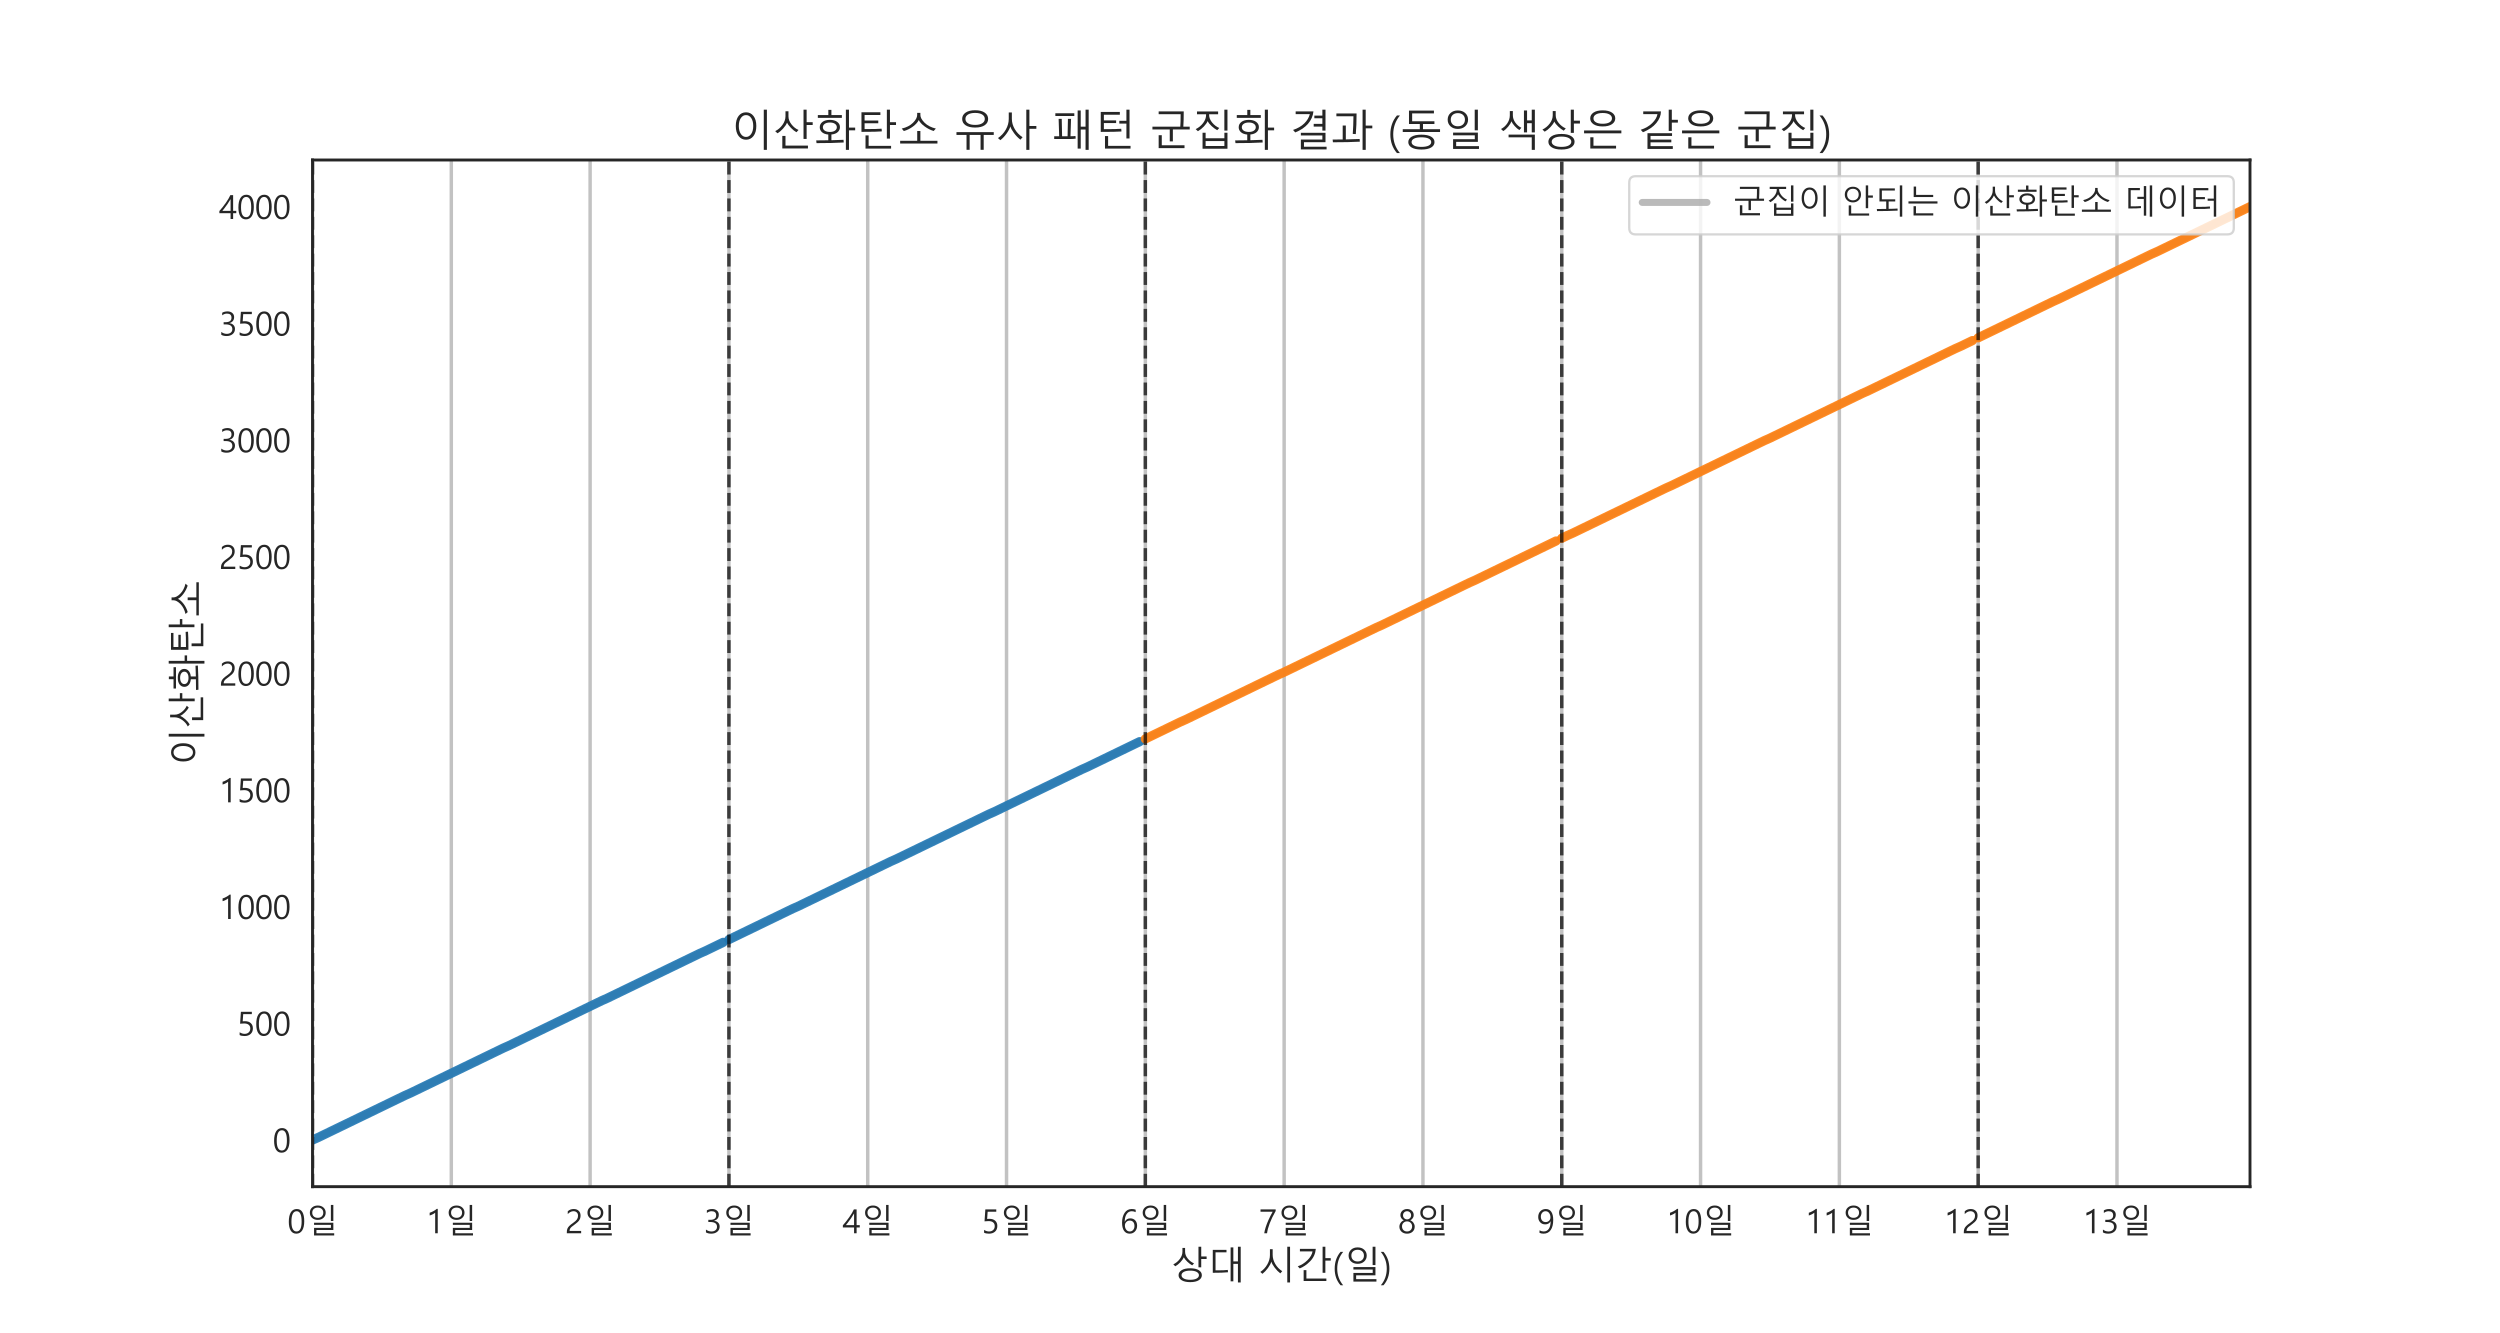 <?xml version="1.0" encoding="utf-8" standalone="no"?>
<!DOCTYPE svg PUBLIC "-//W3C//DTD SVG 1.1//EN"
  "http://www.w3.org/Graphics/SVG/1.1/DTD/svg11.dtd">
<svg xmlns:xlink="http://www.w3.org/1999/xlink" width="1080pt" height="576pt" viewBox="0 0 1080 576" xmlns="http://www.w3.org/2000/svg" version="1.1">
 <defs>
  <style type="text/css">*{stroke-linejoin: round; stroke-linecap: butt}</style>
 </defs>
 <g id="figure_1">
  <g id="patch_1">
   <path d="M 0 576 
L 1080 576 
L 1080 0 
L 0 0 
z
" style="fill: #ffffff"/>
  </g>
  <g id="axes_1">
   <g id="patch_2">
    <path d="M 135 512.64 
L 972 512.64 
L 972 69.12 
L 135 69.12 
z
" style="fill: #ffffff"/>
   </g>
   <g id="matplotlib.axis_1">
    <g id="xtick_1">
     <g id="line2d_1">
      <path d="M 135 512.64 
L 135 69.12 
" clip-path="url(#p676177338b)" style="fill: none; stroke: #a9a9a9; stroke-opacity: 0.7; stroke-width: 1.5; stroke-linecap: round"/>
     </g>
     <g id="text_1">
      <!-- 0일 -->
      <g style="fill: #262626" transform="translate(124.145 532.769) scale(0.14 -0.14)">
       <defs>
        <path id="MalgunGothic-30" d="M 278 2206 
Q 278 3425 675 4050 
Q 1072 4675 1819 4675 
Q 3253 4675 3253 2319 
Q 3253 1156 2854 539 
Q 2456 -78 1716 -78 
Q 1016 -78 647 520 
Q 278 1119 278 2206 
z
M 784 2231 
Q 784 344 1769 344 
Q 2747 344 2747 2259 
Q 2747 4250 1794 4250 
Q 784 4250 784 2231 
z
" transform="scale(0.016)"/>
        <path id="MalgunGothic-c77c" d="M 4947 2363 
L 4947 5466 
L 5422 5466 
L 5422 2363 
L 4947 2363 
z
M 2419 2578 
Q 1738 2578 1314 2970 
Q 891 3363 891 3969 
Q 891 4572 1314 4961 
Q 1738 5350 2419 5350 
Q 3097 5350 3523 4959 
Q 3950 4569 3950 3969 
Q 3950 3366 3522 2972 
Q 3094 2578 2419 2578 
z
M 2419 4947 
Q 1931 4947 1643 4680 
Q 1356 4413 1356 3969 
Q 1356 3522 1643 3248 
Q 1931 2975 2419 2975 
Q 2906 2975 3193 3248 
Q 3481 3522 3481 3969 
Q 3481 4413 3193 4680 
Q 2906 4947 2419 4947 
z
M 1703 -422 
L 1703 1038 
L 4959 1038 
L 4959 1613 
L 1703 1613 
L 1703 2028 
L 5422 2028 
L 5422 634 
L 2163 634 
L 2163 -6 
L 5588 -6 
L 5588 -422 
L 1703 -422 
z
" transform="scale(0.016)"/>
       </defs>
       <use xlink:href="#MalgunGothic-30"/>
       <use xlink:href="#MalgunGothic-c77c" x="55.078"/>
      </g>
     </g>
    </g>
    <g id="xtick_2">
     <g id="line2d_2">
      <path d="M 194.964 512.64 
L 194.964 69.12 
" clip-path="url(#p676177338b)" style="fill: none; stroke: #a9a9a9; stroke-opacity: 0.7; stroke-width: 1.5; stroke-linecap: round"/>
     </g>
     <g id="text_2">
      <!-- 1일 -->
      <g style="fill: #262626" transform="translate(184.109 532.769) scale(0.14 -0.14)">
       <defs>
        <path id="MalgunGothic-31" d="M 2231 0 
L 1734 0 
L 1734 3972 
Q 1591 3828 1266 3661 
Q 941 3494 672 3428 
L 672 3959 
Q 1016 4056 1409 4275 
Q 1803 4494 2031 4700 
L 2231 4700 
L 2231 0 
z
" transform="scale(0.016)"/>
       </defs>
       <use xlink:href="#MalgunGothic-31"/>
       <use xlink:href="#MalgunGothic-c77c" x="55.078"/>
      </g>
     </g>
    </g>
    <g id="xtick_3">
     <g id="line2d_3">
      <path d="M 254.928 512.64 
L 254.928 69.12 
" clip-path="url(#p676177338b)" style="fill: none; stroke: #a9a9a9; stroke-opacity: 0.7; stroke-width: 1.5; stroke-linecap: round"/>
     </g>
     <g id="text_3">
      <!-- 2일 -->
      <g style="fill: #262626" transform="translate(244.073 532.769) scale(0.14 -0.14)">
       <defs>
        <path id="MalgunGothic-32" d="M 2519 3372 
Q 2519 3784 2275 4018 
Q 2031 4253 1628 4253 
Q 1341 4253 1053 4104 
Q 766 3956 534 3697 
L 534 4234 
Q 981 4675 1691 4675 
Q 2281 4675 2642 4334 
Q 3003 3994 3003 3416 
Q 3003 2919 2772 2545 
Q 2541 2172 1984 1775 
Q 1459 1406 1254 1215 
Q 1050 1025 967 854 
Q 884 684 884 450 
L 3116 450 
L 3116 0 
L 356 0 
L 356 225 
Q 356 603 461 870 
Q 566 1138 811 1392 
Q 1056 1647 1597 2022 
Q 2091 2363 2305 2670 
Q 2519 2978 2519 3372 
z
" transform="scale(0.016)"/>
       </defs>
       <use xlink:href="#MalgunGothic-32"/>
       <use xlink:href="#MalgunGothic-c77c" x="55.078"/>
      </g>
     </g>
    </g>
    <g id="xtick_4">
     <g id="line2d_4">
      <path d="M 314.893 512.64 
L 314.893 69.12 
" clip-path="url(#p676177338b)" style="fill: none; stroke: #a9a9a9; stroke-opacity: 0.7; stroke-width: 1.5; stroke-linecap: round"/>
     </g>
     <g id="text_4">
      <!-- 3일 -->
      <g style="fill: #262626" transform="translate(304.037 532.769) scale(0.14 -0.14)">
       <defs>
        <path id="MalgunGothic-33" d="M 416 719 
Q 891 344 1478 344 
Q 1959 344 2254 587 
Q 2550 831 2550 1247 
Q 2550 2169 1253 2169 
L 872 2169 
L 872 2591 
L 1234 2591 
Q 2388 2591 2388 3453 
Q 2388 4250 1509 4250 
Q 1022 4250 594 3916 
L 594 4413 
Q 1031 4675 1634 4675 
Q 2184 4675 2539 4372 
Q 2894 4069 2894 3581 
Q 2894 2678 1972 2409 
L 1972 2400 
Q 2469 2356 2764 2053 
Q 3059 1750 3059 1300 
Q 3059 672 2604 297 
Q 2150 -78 1450 -78 
Q 806 -78 416 169 
L 416 719 
z
" transform="scale(0.016)"/>
       </defs>
       <use xlink:href="#MalgunGothic-33"/>
       <use xlink:href="#MalgunGothic-c77c" x="55.078"/>
      </g>
     </g>
    </g>
    <g id="xtick_5">
     <g id="line2d_5">
      <path d="M 374.857 512.64 
L 374.857 69.12 
" clip-path="url(#p676177338b)" style="fill: none; stroke: #a9a9a9; stroke-opacity: 0.7; stroke-width: 1.5; stroke-linecap: round"/>
     </g>
     <g id="text_5">
      <!-- 4일 -->
      <g style="fill: #262626" transform="translate(364.001 532.769) scale(0.14 -0.14)">
       <defs>
        <path id="MalgunGothic-34" d="M 2703 4600 
L 2703 1563 
L 3309 1563 
L 3309 1113 
L 2703 1113 
L 2703 0 
L 2213 0 
L 2213 1113 
L 50 1113 
L 50 1534 
Q 728 2297 1295 3109 
Q 1863 3922 2172 4600 
L 2703 4600 
z
M 625 1563 
L 2213 1563 
L 2213 3831 
Q 1613 2788 959 1981 
L 625 1563 
z
" transform="scale(0.016)"/>
       </defs>
       <use xlink:href="#MalgunGothic-34"/>
       <use xlink:href="#MalgunGothic-c77c" x="55.078"/>
      </g>
     </g>
    </g>
    <g id="xtick_6">
     <g id="line2d_6">
      <path d="M 434.821 512.64 
L 434.821 69.12 
" clip-path="url(#p676177338b)" style="fill: none; stroke: #a9a9a9; stroke-opacity: 0.7; stroke-width: 1.5; stroke-linecap: round"/>
     </g>
     <g id="text_6">
      <!-- 5일 -->
      <g style="fill: #262626" transform="translate(423.965 532.769) scale(0.14 -0.14)">
       <defs>
        <path id="MalgunGothic-35" d="M 3072 1403 
Q 3072 722 2636 322 
Q 2200 -78 1469 -78 
Q 828 -78 516 113 
L 516 650 
Q 994 344 1475 344 
Q 1969 344 2270 630 
Q 2572 916 2572 1372 
Q 2572 1838 2265 2092 
Q 1959 2347 1381 2347 
Q 994 2347 603 2300 
L 759 4600 
L 2869 4600 
L 2869 4147 
L 1206 4147 
L 1106 2763 
Q 1347 2784 1547 2784 
Q 2263 2784 2667 2414 
Q 3072 2044 3072 1403 
z
" transform="scale(0.016)"/>
       </defs>
       <use xlink:href="#MalgunGothic-35"/>
       <use xlink:href="#MalgunGothic-c77c" x="55.078"/>
      </g>
     </g>
    </g>
    <g id="xtick_7">
     <g id="line2d_7">
      <path d="M 494.785 512.64 
L 494.785 69.12 
" clip-path="url(#p676177338b)" style="fill: none; stroke: #a9a9a9; stroke-opacity: 0.7; stroke-width: 1.5; stroke-linecap: round"/>
     </g>
     <g id="text_7">
      <!-- 6일 -->
      <g style="fill: #262626" transform="translate(483.93 532.769) scale(0.14 -0.14)">
       <defs>
        <path id="MalgunGothic-36" d="M 2981 4069 
Q 2619 4250 2228 4250 
Q 1591 4250 1228 3689 
Q 866 3128 869 2213 
L 884 2213 
Q 1203 2872 1938 2872 
Q 2547 2872 2903 2478 
Q 3259 2084 3259 1450 
Q 3259 797 2857 359 
Q 2456 -78 1825 -78 
Q 1116 -78 736 478 
Q 356 1034 356 2019 
Q 356 3181 847 3928 
Q 1338 4675 2222 4675 
Q 2700 4675 2981 4544 
L 2981 4069 
z
M 906 1506 
Q 906 1022 1165 683 
Q 1425 344 1844 344 
Q 2247 344 2498 645 
Q 2750 947 2750 1388 
Q 2750 1888 2509 2167 
Q 2269 2447 1838 2447 
Q 1444 2447 1175 2173 
Q 906 1900 906 1506 
z
" transform="scale(0.016)"/>
       </defs>
       <use xlink:href="#MalgunGothic-36"/>
       <use xlink:href="#MalgunGothic-c77c" x="55.078"/>
      </g>
     </g>
    </g>
    <g id="xtick_8">
     <g id="line2d_8">
      <path d="M 554.749 512.64 
L 554.749 69.12 
" clip-path="url(#p676177338b)" style="fill: none; stroke: #a9a9a9; stroke-opacity: 0.7; stroke-width: 1.5; stroke-linecap: round"/>
     </g>
     <g id="text_8">
      <!-- 7일 -->
      <g style="fill: #262626" transform="translate(543.894 532.769) scale(0.14 -0.14)">
       <defs>
        <path id="MalgunGothic-37" d="M 3213 4297 
Q 2478 3006 2064 1918 
Q 1650 831 1550 0 
L 1009 0 
Q 1084 531 1290 1176 
Q 1497 1822 1815 2537 
Q 2134 3253 2631 4147 
L 291 4147 
L 291 4600 
L 3213 4600 
L 3213 4297 
z
" transform="scale(0.016)"/>
       </defs>
       <use xlink:href="#MalgunGothic-37"/>
       <use xlink:href="#MalgunGothic-c77c" x="55.078"/>
      </g>
     </g>
    </g>
    <g id="xtick_9">
     <g id="line2d_9">
      <path d="M 614.713 512.64 
L 614.713 69.12 
" clip-path="url(#p676177338b)" style="fill: none; stroke: #a9a9a9; stroke-opacity: 0.7; stroke-width: 1.5; stroke-linecap: round"/>
     </g>
     <g id="text_9">
      <!-- 8일 -->
      <g style="fill: #262626" transform="translate(603.858 532.769) scale(0.14 -0.14)">
       <defs>
        <path id="MalgunGothic-38" d="M 303 1281 
Q 303 1669 539 2011 
Q 775 2353 1153 2494 
Q 856 2647 675 2915 
Q 494 3184 494 3500 
Q 494 3828 659 4098 
Q 825 4369 1122 4522 
Q 1419 4675 1778 4675 
Q 2334 4675 2700 4342 
Q 3066 4009 3066 3500 
Q 3066 3181 2881 2914 
Q 2697 2647 2413 2494 
Q 2788 2350 3022 2009 
Q 3256 1669 3256 1281 
Q 3256 672 2843 297 
Q 2431 -78 1778 -78 
Q 1131 -78 717 301 
Q 303 681 303 1281 
z
M 809 1328 
Q 809 878 1081 611 
Q 1353 344 1781 344 
Q 2206 344 2482 619 
Q 2759 894 2759 1328 
Q 2759 1731 2482 2011 
Q 2206 2291 1781 2291 
Q 1372 2291 1090 2020 
Q 809 1750 809 1328 
z
M 1003 3459 
Q 1003 3125 1234 2900 
Q 1466 2675 1781 2675 
Q 2097 2675 2330 2900 
Q 2563 3125 2563 3459 
Q 2563 3803 2341 4026 
Q 2119 4250 1781 4250 
Q 1450 4250 1226 4029 
Q 1003 3809 1003 3459 
z
" transform="scale(0.016)"/>
       </defs>
       <use xlink:href="#MalgunGothic-38"/>
       <use xlink:href="#MalgunGothic-c77c" x="55.078"/>
      </g>
     </g>
    </g>
    <g id="xtick_10">
     <g id="line2d_10">
      <path d="M 674.678 512.64 
L 674.678 69.12 
" clip-path="url(#p676177338b)" style="fill: none; stroke: #a9a9a9; stroke-opacity: 0.7; stroke-width: 1.5; stroke-linecap: round"/>
     </g>
     <g id="text_10">
      <!-- 9일 -->
      <g style="fill: #262626" transform="translate(663.822 532.769) scale(0.14 -0.14)">
       <defs>
        <path id="MalgunGothic-39" d="M 556 563 
Q 941 344 1366 344 
Q 1994 344 2347 855 
Q 2700 1366 2700 2313 
Q 2694 2306 2688 2313 
Q 2388 1713 1653 1713 
Q 1059 1713 682 2120 
Q 306 2528 306 3144 
Q 306 3806 711 4240 
Q 1116 4675 1772 4675 
Q 2466 4675 2833 4131 
Q 3200 3588 3200 2578 
Q 3200 1319 2717 620 
Q 2234 -78 1344 -78 
Q 881 -78 556 78 
L 556 563 
z
M 813 3219 
Q 813 2741 1063 2450 
Q 1313 2159 1759 2159 
Q 2147 2159 2406 2417 
Q 2666 2675 2666 3047 
Q 2666 3556 2411 3903 
Q 2156 4250 1725 4250 
Q 1322 4250 1067 3948 
Q 813 3647 813 3219 
z
" transform="scale(0.016)"/>
       </defs>
       <use xlink:href="#MalgunGothic-39"/>
       <use xlink:href="#MalgunGothic-c77c" x="55.078"/>
      </g>
     </g>
    </g>
    <g id="xtick_11">
     <g id="line2d_11">
      <path d="M 734.642 512.64 
L 734.642 69.12 
" clip-path="url(#p676177338b)" style="fill: none; stroke: #a9a9a9; stroke-opacity: 0.7; stroke-width: 1.5; stroke-linecap: round"/>
     </g>
     <g id="text_11">
      <!-- 10일 -->
      <g style="fill: #262626" transform="translate(719.931 532.769) scale(0.14 -0.14)">
       <use xlink:href="#MalgunGothic-31"/>
       <use xlink:href="#MalgunGothic-30" x="55.078"/>
       <use xlink:href="#MalgunGothic-c77c" x="110.156"/>
      </g>
     </g>
    </g>
    <g id="xtick_12">
     <g id="line2d_12">
      <path d="M 794.606 512.64 
L 794.606 69.12 
" clip-path="url(#p676177338b)" style="fill: none; stroke: #a9a9a9; stroke-opacity: 0.7; stroke-width: 1.5; stroke-linecap: round"/>
     </g>
     <g id="text_12">
      <!-- 11일 -->
      <g style="fill: #262626" transform="translate(779.895 532.769) scale(0.14 -0.14)">
       <use xlink:href="#MalgunGothic-31"/>
       <use xlink:href="#MalgunGothic-31" x="55.078"/>
       <use xlink:href="#MalgunGothic-c77c" x="110.156"/>
      </g>
     </g>
    </g>
    <g id="xtick_13">
     <g id="line2d_13">
      <path d="M 854.57 512.64 
L 854.57 69.12 
" clip-path="url(#p676177338b)" style="fill: none; stroke: #a9a9a9; stroke-opacity: 0.7; stroke-width: 1.5; stroke-linecap: round"/>
     </g>
     <g id="text_13">
      <!-- 12일 -->
      <g style="fill: #262626" transform="translate(839.859 532.769) scale(0.14 -0.14)">
       <use xlink:href="#MalgunGothic-31"/>
       <use xlink:href="#MalgunGothic-32" x="55.078"/>
       <use xlink:href="#MalgunGothic-c77c" x="110.156"/>
      </g>
     </g>
    </g>
    <g id="xtick_14">
     <g id="line2d_14">
      <path d="M 914.534 512.64 
L 914.534 69.12 
" clip-path="url(#p676177338b)" style="fill: none; stroke: #a9a9a9; stroke-opacity: 0.7; stroke-width: 1.5; stroke-linecap: round"/>
     </g>
     <g id="text_14">
      <!-- 13일 -->
      <g style="fill: #262626" transform="translate(899.823 532.769) scale(0.14 -0.14)">
       <use xlink:href="#MalgunGothic-31"/>
       <use xlink:href="#MalgunGothic-33" x="55.078"/>
       <use xlink:href="#MalgunGothic-c77c" x="110.156"/>
      </g>
     </g>
    </g>
    <g id="text_15">
     <!-- 상대 시간(일) -->
     <g style="fill: #262626" transform="translate(505.812 552.571) scale(0.16 -0.16)">
      <defs>
       <path id="MalgunGothic-c0c1" d="M 5125 3391 
L 5125 1991 
L 4659 1991 
L 4659 5466 
L 5125 5466 
L 5125 3816 
L 6034 3816 
L 6034 3391 
L 5125 3391 
z
M 3603 2316 
Q 3206 2528 2778 2934 
Q 2350 3341 2188 3681 
Q 2022 3291 1609 2852 
Q 1197 2413 750 2163 
L 409 2484 
Q 1072 2806 1512 3397 
Q 1953 3988 1953 4628 
L 1953 5259 
L 2400 5259 
L 2400 4628 
Q 2400 4025 2845 3472 
Q 3291 2919 3909 2656 
L 3603 2316 
z
M 3263 -513 
Q 2322 -513 1811 -186 
Q 1300 141 1300 659 
Q 1300 1175 1812 1500 
Q 2325 1825 3263 1825 
Q 4203 1825 4715 1501 
Q 5228 1178 5228 659 
Q 5228 138 4717 -187 
Q 4206 -513 3263 -513 
z
M 3263 1428 
Q 2563 1428 2180 1215 
Q 1797 1003 1797 659 
Q 1797 309 2181 96 
Q 2566 -116 3263 -116 
Q 3969 -116 4353 98 
Q 4738 313 4738 659 
Q 4738 1000 4353 1214 
Q 3969 1428 3263 1428 
z
" transform="scale(0.016)"/>
       <path id="MalgunGothic-b300" d="M 5069 -563 
L 5069 2572 
L 4294 2572 
L 4294 -378 
L 3834 -378 
L 3834 5344 
L 4294 5344 
L 4294 2988 
L 5069 2988 
L 5069 5466 
L 5538 5466 
L 5538 -563 
L 5069 -563 
z
M 3391 1153 
Q 2516 1063 825 1063 
L 825 4934 
L 3138 4934 
L 3138 4519 
L 1288 4519 
L 1288 1478 
L 1844 1478 
Q 2791 1478 3359 1550 
L 3391 1153 
z
" transform="scale(0.016)"/>
       <path id="MalgunGothic-20" transform="scale(0.016)"/>
       <path id="MalgunGothic-c2dc" d="M 4947 -563 
L 4947 5466 
L 5416 5466 
L 5416 -563 
L 4947 -563 
z
M 3769 966 
Q 3263 1353 2820 1939 
Q 2378 2525 2259 2950 
Q 2116 2463 1687 1872 
Q 1259 1281 756 891 
L 397 1203 
Q 1141 1703 1581 2479 
Q 2022 3256 2022 4063 
L 2022 5050 
L 2484 5050 
L 2484 4084 
Q 2484 3303 2920 2556 
Q 3356 1809 4097 1331 
L 3769 966 
z
" transform="scale(0.016)"/>
       <path id="MalgunGothic-ac04" d="M 5125 3122 
L 5125 1063 
L 4659 1063 
L 4659 5466 
L 5125 5466 
L 5125 3541 
L 6034 3541 
L 6034 3122 
L 5125 3122 
z
M 3513 5100 
Q 3403 3872 2556 3011 
Q 1709 2150 794 1800 
L 469 2163 
Q 1344 2450 2087 3172 
Q 2831 3894 2963 4678 
L 831 4678 
L 831 5100 
L 3513 5100 
z
M 1459 -325 
L 1459 1509 
L 1925 1509 
L 1925 97 
L 5294 97 
L 5294 -325 
L 1459 -325 
z
" transform="scale(0.016)"/>
       <path id="MalgunGothic-28" d="M 1438 -1044 
Q 447 88 447 1753 
Q 447 3431 1438 4600 
L 1888 4600 
Q 878 3372 878 1759 
Q 878 153 1881 -1044 
L 1438 -1044 
z
" transform="scale(0.016)"/>
       <path id="MalgunGothic-29" d="M 81 -1044 
Q 1081 150 1081 1759 
Q 1081 3378 72 4600 
L 525 4600 
Q 1522 3431 1522 1753 
Q 1522 88 525 -1044 
L 81 -1044 
z
" transform="scale(0.016)"/>
      </defs>
      <use xlink:href="#MalgunGothic-c0c1"/>
      <use xlink:href="#MalgunGothic-b300" x="100"/>
      <use xlink:href="#MalgunGothic-20" x="200"/>
      <use xlink:href="#MalgunGothic-c2dc" x="235.156"/>
      <use xlink:href="#MalgunGothic-ac04" x="335.156"/>
      <use xlink:href="#MalgunGothic-28" x="435.156"/>
      <use xlink:href="#MalgunGothic-c77c" x="465.625"/>
      <use xlink:href="#MalgunGothic-29" x="565.625"/>
     </g>
    </g>
   </g>
   <g id="matplotlib.axis_2">
    <g id="ytick_1">
     <g id="text_16">
      <!-- 0 -->
      <g style="fill: #262626" transform="translate(117.789 497.795) scale(0.14 -0.14)">
       <use xlink:href="#MalgunGothic-30"/>
      </g>
     </g>
    </g>
    <g id="ytick_2">
     <g id="text_17">
      <!-- 500 -->
      <g style="fill: #262626" transform="translate(102.367 447.395) scale(0.14 -0.14)">
       <use xlink:href="#MalgunGothic-35"/>
       <use xlink:href="#MalgunGothic-30" x="55.078"/>
       <use xlink:href="#MalgunGothic-30" x="110.156"/>
      </g>
     </g>
    </g>
    <g id="ytick_3">
     <g id="text_18">
      <!-- 1000 -->
      <g style="fill: #262626" transform="translate(94.656 396.995) scale(0.14 -0.14)">
       <use xlink:href="#MalgunGothic-31"/>
       <use xlink:href="#MalgunGothic-30" x="55.078"/>
       <use xlink:href="#MalgunGothic-30" x="110.156"/>
       <use xlink:href="#MalgunGothic-30" x="165.234"/>
      </g>
     </g>
    </g>
    <g id="ytick_4">
     <g id="text_19">
      <!-- 1500 -->
      <g style="fill: #262626" transform="translate(94.656 346.595) scale(0.14 -0.14)">
       <use xlink:href="#MalgunGothic-31"/>
       <use xlink:href="#MalgunGothic-35" x="55.078"/>
       <use xlink:href="#MalgunGothic-30" x="110.156"/>
       <use xlink:href="#MalgunGothic-30" x="165.234"/>
      </g>
     </g>
    </g>
    <g id="ytick_5">
     <g id="text_20">
      <!-- 2000 -->
      <g style="fill: #262626" transform="translate(94.656 296.195) scale(0.14 -0.14)">
       <use xlink:href="#MalgunGothic-32"/>
       <use xlink:href="#MalgunGothic-30" x="55.078"/>
       <use xlink:href="#MalgunGothic-30" x="110.156"/>
       <use xlink:href="#MalgunGothic-30" x="165.234"/>
      </g>
     </g>
    </g>
    <g id="ytick_6">
     <g id="text_21">
      <!-- 2500 -->
      <g style="fill: #262626" transform="translate(94.656 245.795) scale(0.14 -0.14)">
       <use xlink:href="#MalgunGothic-32"/>
       <use xlink:href="#MalgunGothic-35" x="55.078"/>
       <use xlink:href="#MalgunGothic-30" x="110.156"/>
       <use xlink:href="#MalgunGothic-30" x="165.234"/>
      </g>
     </g>
    </g>
    <g id="ytick_7">
     <g id="text_22">
      <!-- 3000 -->
      <g style="fill: #262626" transform="translate(94.656 195.395) scale(0.14 -0.14)">
       <use xlink:href="#MalgunGothic-33"/>
       <use xlink:href="#MalgunGothic-30" x="55.078"/>
       <use xlink:href="#MalgunGothic-30" x="110.156"/>
       <use xlink:href="#MalgunGothic-30" x="165.234"/>
      </g>
     </g>
    </g>
    <g id="ytick_8">
     <g id="text_23">
      <!-- 3500 -->
      <g style="fill: #262626" transform="translate(94.656 144.995) scale(0.14 -0.14)">
       <use xlink:href="#MalgunGothic-33"/>
       <use xlink:href="#MalgunGothic-35" x="55.078"/>
       <use xlink:href="#MalgunGothic-30" x="110.156"/>
       <use xlink:href="#MalgunGothic-30" x="165.234"/>
      </g>
     </g>
    </g>
    <g id="ytick_9">
     <g id="text_24">
      <!-- 4000 -->
      <g style="fill: #262626" transform="translate(94.656 94.595) scale(0.14 -0.14)">
       <use xlink:href="#MalgunGothic-34"/>
       <use xlink:href="#MalgunGothic-30" x="55.078"/>
       <use xlink:href="#MalgunGothic-30" x="110.156"/>
       <use xlink:href="#MalgunGothic-30" x="165.234"/>
      </g>
     </g>
    </g>
    <g id="text_25">
     <!-- 이산화탄소 -->
     <g style="fill: #262626" transform="translate(86.874 330.88) rotate(-90) scale(0.16 -0.16)">
      <defs>
       <path id="MalgunGothic-c774" d="M 4947 -563 
L 4947 5466 
L 5416 5466 
L 5416 -563 
L 4947 -563 
z
M 2284 959 
Q 1597 959 1173 1514 
Q 750 2069 750 3016 
Q 750 3975 1169 4522 
Q 1588 5069 2284 5069 
Q 2978 5069 3403 4522 
Q 3828 3975 3828 3016 
Q 3828 2063 3401 1511 
Q 2975 959 2284 959 
z
M 2284 4653 
Q 1803 4653 1503 4204 
Q 1203 3756 1203 3016 
Q 1203 2278 1506 1826 
Q 1809 1375 2284 1375 
Q 2756 1375 3061 1828 
Q 3366 2281 3366 3016 
Q 3366 3759 3067 4206 
Q 2769 4653 2284 4653 
z
" transform="scale(0.016)"/>
       <path id="MalgunGothic-c0b0" d="M 5125 3169 
L 5125 1081 
L 4659 1081 
L 4659 5466 
L 5125 5466 
L 5125 3584 
L 6034 3584 
L 6034 3169 
L 5125 3169 
z
M 3597 2081 
Q 3206 2294 2778 2731 
Q 2350 3169 2188 3525 
Q 2038 3125 1603 2642 
Q 1169 2159 750 1925 
L 409 2247 
Q 1041 2553 1492 3173 
Q 1944 3794 1953 4453 
L 1953 5228 
L 2400 5228 
L 2400 4453 
Q 2400 3841 2853 3259 
Q 3306 2678 3909 2419 
L 3597 2081 
z
M 1478 -353 
L 1478 1528 
L 1953 1528 
L 1953 72 
L 5325 72 
L 5325 -353 
L 1478 -353 
z
" transform="scale(0.016)"/>
       <path id="MalgunGothic-d654" d="M 5228 2363 
L 5228 -563 
L 4763 -563 
L 4763 5466 
L 5228 5466 
L 5228 2778 
L 6156 2778 
L 6156 2363 
L 5228 2363 
z
M 2131 5441 
L 2591 5441 
L 2591 4653 
L 4159 4653 
L 4159 4238 
L 556 4238 
L 556 4653 
L 2131 4653 
L 2131 5441 
z
M 2591 1741 
L 2591 884 
Q 3688 900 4409 947 
L 4441 544 
Q 2791 447 359 447 
L 313 856 
Q 1141 856 2125 878 
L 2125 1734 
Q 1506 1791 1175 2092 
Q 844 2394 844 2828 
Q 844 3316 1250 3627 
Q 1656 3938 2363 3938 
Q 3059 3938 3465 3633 
Q 3872 3328 3872 2859 
Q 3872 2400 3536 2098 
Q 3200 1797 2591 1741 
z
M 2363 3541 
Q 1875 3541 1594 3342 
Q 1313 3144 1313 2828 
Q 1313 2513 1592 2319 
Q 1872 2125 2363 2125 
Q 2847 2125 3126 2320 
Q 3406 2516 3406 2828 
Q 3406 3144 3125 3342 
Q 2844 3541 2363 3541 
z
" transform="scale(0.016)"/>
       <path id="MalgunGothic-d0c4" d="M 5125 3169 
L 5125 1125 
L 4659 1125 
L 4659 5466 
L 5125 5466 
L 5125 3584 
L 6034 3584 
L 6034 3169 
L 5125 3169 
z
M 1319 3431 
L 1319 2553 
Q 3244 2553 3872 2613 
L 3903 2209 
Q 3306 2138 850 2138 
L 850 5081 
L 3688 5081 
L 3688 4666 
L 1319 4666 
L 1319 3834 
L 3372 3834 
L 3372 3431 
L 1319 3431 
z
M 1459 -378 
L 1459 1606 
L 1925 1606 
L 1925 38 
L 5294 38 
L 5294 -378 
L 1459 -378 
z
" transform="scale(0.016)"/>
       <path id="MalgunGothic-c18c" d="M 3194 3909 
Q 2963 3416 2330 2941 
Q 1697 2466 959 2259 
L 641 2631 
Q 1700 2872 2328 3497 
Q 2956 4122 2956 4666 
L 2956 4984 
L 3438 4984 
L 3438 4666 
Q 3438 4131 4069 3506 
Q 4700 2881 5759 2631 
L 5428 2266 
Q 4719 2481 4072 2957 
Q 3425 3434 3194 3909 
z
M 403 384 
L 403 800 
L 2963 800 
L 2963 2266 
L 3438 2266 
L 3438 800 
L 5997 800 
L 5997 384 
L 403 384 
z
" transform="scale(0.016)"/>
      </defs>
      <use xlink:href="#MalgunGothic-c774"/>
      <use xlink:href="#MalgunGothic-c0b0" x="100"/>
      <use xlink:href="#MalgunGothic-d654" x="200"/>
      <use xlink:href="#MalgunGothic-d0c4" x="300"/>
      <use xlink:href="#MalgunGothic-c18c" x="400"/>
     </g>
    </g>
   </g>
   <g id="line2d_15">
    <path d="M 135 492.48 
L 139.997 490.162 
L 217.451 452.765 
L 222.448 450.446 
L 302.4 411.84 
L 307.397 409.522 
L 384.851 372.125 
L 389.848 369.806 
L 467.301 332.41 
L 472.299 330.091 
L 552.251 291.485 
L 557.248 289.166 
L 634.701 251.77 
L 639.699 249.451 
L 719.651 210.845 
L 724.648 208.526 
L 804.6 169.92 
L 809.597 167.602 
L 887.051 130.205 
L 892.048 127.886 
L 972 89.28 
L 972 89.28 
" clip-path="url(#p676177338b)" style="fill: none; stroke: #a9a9a9; stroke-opacity: 0.8; stroke-width: 3; stroke-linecap: round"/>
   </g>
   <g id="line2d_16">
    <path d="M 135 492.48 
L 137.499 491.371 
L 139.997 490.162 
L 142.496 488.952 
L 144.994 487.742 
L 147.493 486.533 
L 149.991 485.323 
L 152.49 484.114 
L 154.988 482.904 
L 157.487 481.694 
L 159.985 480.485 
L 162.484 479.275 
L 164.982 478.066 
L 167.481 476.856 
L 169.979 475.646 
L 172.478 474.437 
L 174.976 473.227 
L 177.475 472.118 
L 179.973 470.909 
L 182.472 469.699 
L 184.97 468.49 
L 187.469 467.28 
L 189.967 466.07 
L 192.466 464.861 
L 194.964 463.651 
L 197.463 462.442 
L 199.961 461.232 
L 202.46 460.022 
L 204.958 458.813 
L 207.457 457.603 
L 209.955 456.394 
L 212.454 455.184 
L 214.952 453.974 
L 217.451 452.765 
L 219.949 451.656 
L 222.448 450.446 
L 224.946 449.237 
L 227.445 448.027 
L 229.943 446.818 
L 232.442 445.608 
L 234.94 444.398 
L 237.439 443.189 
L 239.937 441.979 
L 242.436 440.77 
L 244.934 439.56 
L 247.433 438.35 
L 249.931 437.141 
L 252.43 435.931 
L 254.928 434.722 
L 257.427 433.512 
L 259.925 432.302 
L 262.424 431.194 
L 264.922 429.984 
L 267.421 428.774 
L 269.919 427.565 
L 272.418 426.355 
L 274.916 425.146 
L 277.415 423.936 
L 279.913 422.726 
L 282.412 421.517 
L 284.91 420.307 
L 287.409 419.098 
L 289.907 417.888 
L 292.406 416.678 
L 294.904 415.469 
L 297.403 414.259 
L 299.901 413.05 
L 302.4 411.84 
L 304.899 410.731 
L 307.397 409.522 
L 309.896 408.312 
L 312.394 407.102 
" clip-path="url(#p676177338b)" style="fill: none; stroke: #1f77b4; stroke-opacity: 0.9; stroke-width: 4; stroke-linecap: round"/>
   </g>
   <g id="line2d_17">
    <path d="M 314.893 405.893 
L 317.391 404.683 
L 319.89 403.474 
L 322.388 402.264 
L 324.887 401.054 
L 327.385 399.845 
L 329.884 398.635 
L 332.382 397.426 
L 334.881 396.216 
L 337.379 395.006 
L 339.878 393.797 
L 342.376 392.587 
L 344.875 391.478 
L 347.373 390.269 
L 349.872 389.059 
L 352.37 387.85 
L 354.869 386.64 
L 357.367 385.43 
L 359.866 384.221 
L 362.364 383.011 
L 364.863 381.802 
L 367.361 380.592 
L 369.86 379.382 
L 372.358 378.173 
L 374.857 376.963 
L 377.355 375.754 
L 379.854 374.544 
L 382.352 373.334 
L 384.851 372.125 
L 387.349 371.016 
L 389.848 369.806 
L 392.346 368.597 
L 394.845 367.387 
L 397.343 366.178 
L 399.842 364.968 
L 402.34 363.758 
L 404.839 362.549 
L 407.337 361.339 
L 409.836 360.13 
L 412.334 358.92 
L 414.833 357.71 
L 417.331 356.501 
L 419.83 355.291 
L 422.328 354.082 
L 424.827 352.872 
L 427.325 351.662 
L 429.824 350.554 
L 432.322 349.344 
L 434.821 348.134 
L 437.319 346.925 
L 439.818 345.715 
L 442.316 344.506 
L 444.815 343.296 
L 447.313 342.086 
L 449.812 340.877 
L 452.31 339.667 
L 454.809 338.458 
L 457.307 337.248 
L 459.806 336.038 
L 462.304 334.829 
L 464.803 333.619 
L 467.301 332.41 
L 469.8 331.301 
L 472.299 330.091 
L 474.797 328.882 
L 477.296 327.672 
L 479.794 326.462 
L 482.293 325.253 
L 484.791 324.043 
L 487.29 322.834 
L 489.788 321.624 
L 492.287 320.414 
" clip-path="url(#p676177338b)" style="fill: none; stroke: #1f77b4; stroke-opacity: 0.9; stroke-width: 4; stroke-linecap: round"/>
   </g>
   <g id="line2d_18">
    <path d="M 494.785 319.205 
L 497.284 317.995 
L 499.782 316.786 
L 502.281 315.576 
L 504.779 314.366 
L 507.278 313.157 
L 509.776 311.947 
L 512.275 310.838 
L 514.773 309.629 
L 517.272 308.419 
L 519.77 307.21 
L 522.269 306 
L 524.767 304.79 
L 527.266 303.581 
L 529.764 302.371 
L 532.263 301.162 
L 534.761 299.952 
L 537.26 298.742 
L 539.758 297.533 
L 542.257 296.323 
L 544.755 295.114 
L 547.254 293.904 
L 549.752 292.694 
L 552.251 291.485 
L 554.749 290.376 
L 557.248 289.166 
L 559.746 287.957 
L 562.245 286.747 
L 564.743 285.538 
L 567.242 284.328 
L 569.74 283.118 
L 572.239 281.909 
L 574.737 280.699 
L 577.236 279.49 
L 579.734 278.28 
L 582.233 277.07 
L 584.731 275.861 
L 587.23 274.651 
L 589.728 273.442 
L 592.227 272.232 
L 594.725 271.022 
L 597.224 269.914 
L 599.722 268.704 
L 602.221 267.494 
L 604.719 266.285 
L 607.218 265.075 
L 609.716 263.866 
L 612.215 262.656 
L 614.713 261.446 
L 617.212 260.237 
L 619.71 259.027 
L 622.209 257.818 
L 624.707 256.608 
L 627.206 255.398 
L 629.704 254.189 
L 632.203 252.979 
L 634.701 251.77 
L 637.2 250.661 
L 639.699 249.451 
L 642.197 248.242 
L 644.696 247.032 
L 647.194 245.822 
L 649.693 244.613 
L 652.191 243.403 
L 654.69 242.194 
L 657.188 240.984 
L 659.687 239.774 
L 662.185 238.565 
L 664.684 237.355 
L 667.182 236.146 
L 669.681 234.936 
L 672.179 233.726 
" clip-path="url(#p676177338b)" style="fill: none; stroke: #ff7f0e; stroke-opacity: 0.9; stroke-width: 4; stroke-linecap: round"/>
   </g>
   <g id="line2d_19">
    <path d="M 674.678 232.517 
L 677.176 231.307 
L 679.675 230.198 
L 682.173 228.989 
L 684.672 227.779 
L 687.17 226.57 
L 689.669 225.36 
L 692.167 224.15 
L 694.666 222.941 
L 697.164 221.731 
L 699.663 220.522 
L 702.161 219.312 
L 704.66 218.102 
L 707.158 216.893 
L 709.657 215.683 
L 712.155 214.474 
L 714.654 213.264 
L 717.152 212.054 
L 719.651 210.845 
L 722.149 209.736 
L 724.648 208.526 
L 727.146 207.317 
L 729.645 206.107 
L 732.143 204.898 
L 734.642 203.688 
L 737.14 202.478 
L 739.639 201.269 
L 742.137 200.059 
L 744.636 198.85 
L 747.134 197.64 
L 749.633 196.43 
L 752.131 195.221 
L 754.63 194.011 
L 757.128 192.802 
L 759.627 191.592 
L 762.125 190.382 
L 764.624 189.274 
L 767.122 188.064 
L 769.621 186.854 
L 772.119 185.645 
L 774.618 184.435 
L 777.116 183.226 
L 779.615 182.016 
L 782.113 180.806 
L 784.612 179.597 
L 787.11 178.387 
L 789.609 177.178 
L 792.107 175.968 
L 794.606 174.758 
L 797.104 173.549 
L 799.603 172.339 
L 802.101 171.13 
L 804.6 169.92 
L 807.099 168.811 
L 809.597 167.602 
L 812.096 166.392 
L 814.594 165.182 
L 817.093 163.973 
L 819.591 162.763 
L 822.09 161.554 
L 824.588 160.344 
L 827.087 159.134 
L 829.585 157.925 
L 832.084 156.715 
L 834.582 155.506 
L 837.081 154.296 
L 839.579 153.086 
L 842.078 151.877 
L 844.576 150.667 
L 847.075 149.558 
L 849.573 148.349 
L 852.072 147.139 
" clip-path="url(#p676177338b)" style="fill: none; stroke: #ff7f0e; stroke-opacity: 0.9; stroke-width: 4; stroke-linecap: round"/>
   </g>
   <g id="line2d_20">
    <path d="M 854.57 145.93 
L 857.069 144.72 
L 859.567 143.51 
L 862.066 142.301 
L 864.564 141.091 
L 867.063 139.882 
L 869.561 138.672 
L 872.06 137.462 
L 874.558 136.253 
L 877.057 135.043 
L 879.555 133.834 
L 882.054 132.624 
L 884.552 131.414 
L 887.051 130.205 
L 889.549 129.096 
L 892.048 127.886 
L 894.546 126.677 
L 897.045 125.467 
L 899.543 124.258 
L 902.042 123.048 
L 904.54 121.838 
L 907.039 120.629 
L 909.537 119.419 
L 912.036 118.21 
L 914.534 117 
L 917.033 115.79 
L 919.531 114.581 
L 922.03 113.371 
L 924.528 112.162 
L 927.027 110.952 
L 929.525 109.742 
L 932.024 108.634 
L 934.522 107.424 
L 937.021 106.214 
L 939.519 105.005 
L 942.018 103.795 
L 944.516 102.586 
L 947.015 101.376 
L 949.513 100.166 
L 952.012 98.957 
L 954.51 97.747 
L 957.009 96.538 
L 959.507 95.328 
L 962.006 94.118 
L 964.504 92.909 
L 967.003 91.699 
L 969.501 90.49 
L 972 89.28 
" clip-path="url(#p676177338b)" style="fill: none; stroke: #ff7f0e; stroke-opacity: 0.9; stroke-width: 4; stroke-linecap: round"/>
   </g>
   <g id="line2d_21">
    <path d="M 135 512.64 
L 135 69.12 
" clip-path="url(#p676177338b)" style="fill: none; stroke-dasharray: 5.55,2.4; stroke-dashoffset: 0; stroke: #000000; stroke-opacity: 0.7; stroke-width: 1.5"/>
   </g>
   <g id="line2d_22">
    <path d="M 314.893 512.64 
L 314.893 69.12 
" clip-path="url(#p676177338b)" style="fill: none; stroke-dasharray: 5.55,2.4; stroke-dashoffset: 0; stroke: #000000; stroke-opacity: 0.7; stroke-width: 1.5"/>
   </g>
   <g id="line2d_23">
    <path d="M 494.785 512.64 
L 494.785 69.12 
" clip-path="url(#p676177338b)" style="fill: none; stroke-dasharray: 5.55,2.4; stroke-dashoffset: 0; stroke: #000000; stroke-opacity: 0.7; stroke-width: 1.5"/>
   </g>
   <g id="line2d_24">
    <path d="M 674.678 512.64 
L 674.678 69.12 
" clip-path="url(#p676177338b)" style="fill: none; stroke-dasharray: 5.55,2.4; stroke-dashoffset: 0; stroke: #000000; stroke-opacity: 0.7; stroke-width: 1.5"/>
   </g>
   <g id="line2d_25">
    <path d="M 854.57 512.64 
L 854.57 69.12 
" clip-path="url(#p676177338b)" style="fill: none; stroke-dasharray: 5.55,2.4; stroke-dashoffset: 0; stroke: #000000; stroke-opacity: 0.7; stroke-width: 1.5"/>
   </g>
   <g id="patch_3">
    <path d="M 135 512.64 
L 135 69.12 
" style="fill: none; stroke: #262626; stroke-width: 1.25; stroke-linejoin: miter; stroke-linecap: square"/>
   </g>
   <g id="patch_4">
    <path d="M 972 512.64 
L 972 69.12 
" style="fill: none; stroke: #262626; stroke-width: 1.25; stroke-linejoin: miter; stroke-linecap: square"/>
   </g>
   <g id="patch_5">
    <path d="M 135 512.64 
L 972 512.64 
" style="fill: none; stroke: #262626; stroke-width: 1.25; stroke-linejoin: miter; stroke-linecap: square"/>
   </g>
   <g id="patch_6">
    <path d="M 135 69.12 
L 972 69.12 
" style="fill: none; stroke: #262626; stroke-width: 1.25; stroke-linejoin: miter; stroke-linecap: square"/>
   </g>
   <g id="text_26">
    <!-- 이산화탄소 유사 패턴 군집화 결과 (동일 색상은 같은 군집) -->
    <g style="fill: #262626" transform="translate(315.703 63.12) scale(0.18 -0.18)">
     <defs>
      <path id="MalgunGothic-c720" d="M 3200 2784 
Q 2278 2784 1768 3131 
Q 1259 3478 1259 4078 
Q 1259 4669 1775 5025 
Q 2291 5381 3200 5381 
Q 4128 5381 4640 5025 
Q 5153 4669 5153 4078 
Q 5153 3484 4640 3134 
Q 4128 2784 3200 2784 
z
M 3200 4978 
Q 2513 4978 2130 4736 
Q 1747 4494 1747 4078 
Q 1747 3669 2130 3425 
Q 2513 3181 3200 3181 
Q 3888 3181 4270 3425 
Q 4653 3669 4653 4078 
Q 4653 4494 4270 4736 
Q 3888 4978 3200 4978 
z
M 1913 -556 
L 1913 1672 
L 403 1672 
L 403 2094 
L 5997 2094 
L 5997 1672 
L 4488 1672 
L 4488 -556 
L 4019 -556 
L 4019 1672 
L 2381 1672 
L 2381 -556 
L 1913 -556 
z
" transform="scale(0.016)"/>
      <path id="MalgunGothic-c0ac" d="M 5094 2600 
L 5094 -563 
L 4628 -563 
L 4628 5466 
L 5094 5466 
L 5094 3016 
L 6138 3016 
L 6138 2600 
L 5094 2600 
z
M 3744 966 
Q 3234 1356 2800 1936 
Q 2366 2516 2234 2950 
Q 2094 2472 1672 1883 
Q 1250 1294 738 891 
L 378 1203 
Q 1116 1703 1556 2479 
Q 1997 3256 1997 4063 
L 1997 5050 
L 2463 5050 
L 2463 4084 
Q 2463 3297 2898 2553 
Q 3334 1809 4072 1331 
L 3744 966 
z
" transform="scale(0.016)"/>
      <path id="MalgunGothic-d328" d="M 5069 -563 
L 5069 2491 
L 4347 2491 
L 4347 -378 
L 3884 -378 
L 3884 5344 
L 4347 5344 
L 4347 2913 
L 5069 2913 
L 5069 5466 
L 5538 5466 
L 5538 -563 
L 5069 -563 
z
M 538 4513 
L 538 4928 
L 3384 4928 
L 3384 4513 
L 538 4513 
z
M 3591 1125 
Q 3278 1063 2663 1063 
L 366 1063 
L 366 1478 
L 1113 1478 
L 1031 4091 
L 1497 4091 
L 1550 1478 
L 2375 1478 
L 2425 4091 
L 2894 4091 
L 2809 1478 
Q 3369 1478 3553 1522 
L 3591 1125 
z
" transform="scale(0.016)"/>
      <path id="MalgunGothic-d134" d="M 4947 1147 
L 4947 3378 
L 3884 3378 
L 3884 3794 
L 4947 3794 
L 4947 5466 
L 5416 5466 
L 5416 1147 
L 4947 1147 
z
M 1569 3456 
L 1569 2541 
Q 3544 2541 4172 2600 
L 4206 2194 
Q 3428 2131 1100 2131 
L 1100 5125 
L 3963 5125 
L 3963 4709 
L 1569 4709 
L 1569 3859 
L 3406 3859 
L 3406 3456 
L 1569 3456 
z
M 1734 -378 
L 1734 1503 
L 2203 1503 
L 2203 38 
L 5569 38 
L 5569 -378 
L 1734 -378 
z
" transform="scale(0.016)"/>
      <path id="MalgunGothic-ad70" d="M 3003 703 
L 3003 2497 
L 403 2497 
L 403 2919 
L 4581 2919 
Q 4634 3438 4634 4788 
L 1338 4788 
L 1338 5203 
L 5100 5203 
Q 5100 3819 5038 2919 
L 5997 2919 
L 5997 2497 
L 3469 2497 
L 3469 703 
L 3003 703 
z
M 1338 -300 
L 1338 1638 
L 1806 1638 
L 1806 122 
L 5216 122 
L 5216 -300 
L 1338 -300 
z
" transform="scale(0.016)"/>
      <path id="MalgunGothic-c9d1" d="M 4941 2328 
L 4941 5466 
L 5409 5466 
L 5409 2328 
L 4941 2328 
z
M 3872 2388 
Q 3469 2600 3037 2997 
Q 2606 3394 2438 3750 
Q 2269 3366 1859 2936 
Q 1450 2506 978 2234 
L 641 2547 
Q 1316 2875 1759 3462 
Q 2203 4050 2203 4678 
L 2203 4781 
L 838 4781 
L 838 5197 
L 4006 5197 
L 4006 4781 
L 2656 4781 
L 2656 4678 
Q 2656 4081 3120 3523 
Q 3584 2966 4184 2719 
L 3872 2388 
z
M 1672 -397 
L 1672 2003 
L 2131 2003 
L 2131 1172 
L 4947 1172 
L 4947 2003 
L 5409 2003 
L 5409 -397 
L 1672 -397 
z
M 4947 756 
L 2131 756 
L 2131 13 
L 4947 13 
L 4947 756 
z
" transform="scale(0.016)"/>
      <path id="MalgunGothic-acb0" d="M 3647 2931 
L 3647 3334 
L 4947 3334 
L 4947 4172 
L 3744 4172 
L 3744 4581 
L 4947 4581 
L 4947 5466 
L 5416 5466 
L 5416 2328 
L 4947 2328 
L 4947 2931 
L 3647 2931 
z
M 872 2053 
L 550 2425 
Q 1600 2778 2237 3404 
Q 2875 4031 3066 4800 
L 941 4800 
L 941 5209 
L 3609 5209 
Q 3503 4163 2790 3344 
Q 2078 2525 872 2053 
z
M 1722 -494 
L 1722 984 
L 4947 984 
L 4947 1600 
L 1722 1600 
L 1722 1997 
L 5416 1997 
L 5416 588 
L 2188 588 
L 2188 -91 
L 5581 -91 
L 5581 -494 
L 1722 -494 
z
" transform="scale(0.016)"/>
      <path id="MalgunGothic-acfc" d="M 6188 2663 
L 5203 2663 
L 5203 -563 
L 4728 -563 
L 4728 5466 
L 5197 5466 
L 5197 3078 
L 6188 3078 
L 6188 2663 
z
M 3828 4897 
Q 3828 3144 3713 1800 
L 3256 1831 
Q 3294 2163 3326 3077 
Q 3359 3991 3359 4481 
L 800 4481 
L 800 4897 
L 3828 4897 
z
M 4319 666 
Q 2688 575 281 575 
L 238 984 
Q 559 984 1747 1000 
L 1747 3084 
L 2216 3084 
L 2216 1006 
L 4288 1069 
L 4319 666 
z
" transform="scale(0.016)"/>
      <path id="MalgunGothic-b3d9" d="M 403 2119 
L 403 2534 
L 2963 2534 
L 2963 3316 
L 1338 3316 
L 1338 5325 
L 5081 5325 
L 5081 4909 
L 1813 4909 
L 1813 3731 
L 5153 3731 
L 5153 3316 
L 3438 3316 
L 3438 2534 
L 5997 2534 
L 5997 2119 
L 403 2119 
z
M 3200 -513 
Q 2247 -513 1740 -211 
Q 1234 91 1234 603 
Q 1234 1116 1742 1416 
Q 2250 1716 3200 1716 
Q 4150 1716 4658 1416 
Q 5166 1116 5166 603 
Q 5166 91 4659 -211 
Q 4153 -513 3200 -513 
z
M 3200 1319 
Q 2478 1319 2103 1126 
Q 1728 934 1728 603 
Q 1728 272 2104 78 
Q 2481 -116 3200 -116 
Q 3919 -116 4295 78 
Q 4672 272 4672 603 
Q 4672 934 4295 1126 
Q 3919 1319 3200 1319 
z
" transform="scale(0.016)"/>
      <path id="MalgunGothic-c0c9" d="M 5056 2059 
L 5056 3438 
L 4353 3438 
L 4353 2059 
L 3884 2059 
L 3884 5344 
L 4353 5344 
L 4353 3859 
L 5056 3859 
L 5056 5466 
L 5522 5466 
L 5522 2059 
L 5056 2059 
z
M 3200 2406 
Q 2856 2603 2493 3009 
Q 2131 3416 2003 3725 
Q 1894 3381 1533 2937 
Q 1172 2494 781 2253 
L 447 2566 
Q 1028 2869 1397 3428 
Q 1766 3988 1766 4616 
L 1766 5253 
L 2222 5253 
L 2222 4616 
Q 2222 4041 2600 3516 
Q 2978 2991 3500 2753 
L 3200 2406 
z
M 5056 -563 
L 5056 1313 
L 1581 1313 
L 1581 1728 
L 5522 1728 
L 5522 -563 
L 5056 -563 
z
" transform="scale(0.016)"/>
      <path id="MalgunGothic-c740" d="M 3200 2950 
Q 2309 2950 1817 3287 
Q 1325 3625 1325 4159 
Q 1325 4694 1815 5028 
Q 2306 5363 3200 5363 
Q 4094 5363 4587 5028 
Q 5081 4694 5081 4159 
Q 5081 3625 4584 3287 
Q 4088 2950 3200 2950 
z
M 3200 4966 
Q 2541 4966 2177 4747 
Q 1813 4528 1813 4159 
Q 1813 3791 2177 3572 
Q 2541 3353 3200 3353 
Q 3859 3353 4223 3572 
Q 4588 3791 4588 4159 
Q 4588 4528 4223 4747 
Q 3859 4966 3200 4966 
z
M 403 1919 
L 403 2344 
L 5997 2344 
L 5997 1919 
L 403 1919 
z
M 1338 -359 
L 1338 1331 
L 1813 1331 
L 1813 56 
L 5203 56 
L 5203 -359 
L 1338 -359 
z
" transform="scale(0.016)"/>
      <path id="MalgunGothic-ac19" d="M 5119 3525 
L 5119 2272 
L 4653 2272 
L 4653 5466 
L 5119 5466 
L 5119 3944 
L 6028 3944 
L 6028 3525 
L 5119 3525 
z
M 3488 5209 
Q 3488 4306 2794 3461 
Q 2100 2616 788 2081 
L 459 2450 
Q 1506 2784 2178 3450 
Q 2850 4116 2963 4794 
L 831 4794 
L 831 5209 
L 3488 5209 
z
M 1466 -422 
L 1466 1941 
L 5153 1941 
L 5153 1528 
L 1925 1528 
L 1925 972 
L 5044 972 
L 5044 563 
L 1925 563 
L 1925 -6 
L 5269 -6 
L 5269 -422 
L 1466 -422 
z
" transform="scale(0.016)"/>
     </defs>
     <use xlink:href="#MalgunGothic-c774"/>
     <use xlink:href="#MalgunGothic-c0b0" x="100"/>
     <use xlink:href="#MalgunGothic-d654" x="200"/>
     <use xlink:href="#MalgunGothic-d0c4" x="300"/>
     <use xlink:href="#MalgunGothic-c18c" x="400"/>
     <use xlink:href="#MalgunGothic-20" x="500"/>
     <use xlink:href="#MalgunGothic-c720" x="535.156"/>
     <use xlink:href="#MalgunGothic-c0ac" x="635.156"/>
     <use xlink:href="#MalgunGothic-20" x="735.156"/>
     <use xlink:href="#MalgunGothic-d328" x="770.312"/>
     <use xlink:href="#MalgunGothic-d134" x="870.312"/>
     <use xlink:href="#MalgunGothic-20" x="970.312"/>
     <use xlink:href="#MalgunGothic-ad70" x="1005.469"/>
     <use xlink:href="#MalgunGothic-c9d1" x="1105.469"/>
     <use xlink:href="#MalgunGothic-d654" x="1205.469"/>
     <use xlink:href="#MalgunGothic-20" x="1305.469"/>
     <use xlink:href="#MalgunGothic-acb0" x="1340.625"/>
     <use xlink:href="#MalgunGothic-acfc" x="1440.625"/>
     <use xlink:href="#MalgunGothic-20" x="1540.625"/>
     <use xlink:href="#MalgunGothic-28" x="1575.781"/>
     <use xlink:href="#MalgunGothic-b3d9" x="1606.25"/>
     <use xlink:href="#MalgunGothic-c77c" x="1706.25"/>
     <use xlink:href="#MalgunGothic-20" x="1806.25"/>
     <use xlink:href="#MalgunGothic-c0c9" x="1841.406"/>
     <use xlink:href="#MalgunGothic-c0c1" x="1941.406"/>
     <use xlink:href="#MalgunGothic-c740" x="2041.406"/>
     <use xlink:href="#MalgunGothic-20" x="2141.406"/>
     <use xlink:href="#MalgunGothic-ac19" x="2176.562"/>
     <use xlink:href="#MalgunGothic-c740" x="2276.562"/>
     <use xlink:href="#MalgunGothic-20" x="2376.562"/>
     <use xlink:href="#MalgunGothic-ad70" x="2411.719"/>
     <use xlink:href="#MalgunGothic-c9d1" x="2511.719"/>
     <use xlink:href="#MalgunGothic-29" x="2611.719"/>
    </g>
   </g>
   <g id="legend_1">
    <g id="patch_7">
     <path d="M 706.634 101.259 
L 962.2 101.259 
Q 965 101.259 965 98.459 
L 965 78.92 
Q 965 76.12 962.2 76.12 
L 706.634 76.12 
Q 703.834 76.12 703.834 78.92 
L 703.834 98.459 
Q 703.834 101.259 706.634 101.259 
z
" style="fill: #ffffff; opacity: 0.8; stroke: #cccccc; stroke-linejoin: miter"/>
    </g>
    <g id="line2d_26">
     <path d="M 709.434 87.449 
L 723.434 87.449 
L 737.434 87.449 
" style="fill: none; stroke: #a9a9a9; stroke-opacity: 0.8; stroke-width: 3; stroke-linecap: round"/>
    </g>
    <g id="text_27">
     <!-- 군집이 안되는 이산화탄소 데이터 -->
     <g style="fill: #262626" transform="translate(748.634 92.349) scale(0.14 -0.14)">
      <defs>
       <path id="MalgunGothic-c548" d="M 5131 3109 
L 5131 1069 
L 4666 1069 
L 4666 5466 
L 5131 5466 
L 5131 3534 
L 6041 3534 
L 6041 3109 
L 5131 3109 
z
M 2188 2188 
Q 1519 2188 1070 2611 
Q 622 3034 622 3706 
Q 622 4381 1067 4798 
Q 1513 5216 2188 5216 
Q 2866 5216 3308 4797 
Q 3750 4378 3750 3706 
Q 3750 3038 3304 2613 
Q 2859 2188 2188 2188 
z
M 2188 4819 
Q 1694 4819 1384 4516 
Q 1075 4213 1075 3706 
Q 1075 3200 1383 2895 
Q 1691 2591 2188 2591 
Q 2684 2591 2993 2895 
Q 3303 3200 3303 3706 
Q 3303 4213 2993 4516 
Q 2684 4819 2188 4819 
z
M 1381 -359 
L 1381 1619 
L 1856 1619 
L 1856 56 
L 5319 56 
L 5319 -359 
L 1381 -359 
z
" transform="scale(0.016)"/>
       <path id="MalgunGothic-b418" d="M 4984 -563 
L 4984 5466 
L 5453 5466 
L 5453 -563 
L 4984 -563 
z
M 594 513 
L 550 922 
L 878 922 
Q 1806 922 2363 934 
L 2363 2375 
L 1056 2375 
L 1056 4891 
L 4025 4891 
L 4025 4475 
L 1522 4475 
L 1522 2791 
L 4097 2791 
L 4097 2375 
L 2828 2375 
L 2828 947 
Q 4016 963 4538 1013 
L 4569 609 
Q 4022 566 2634 539 
Q 1247 513 594 513 
z
" transform="scale(0.016)"/>
       <path id="MalgunGothic-b294" d="M 1409 3225 
L 1409 5247 
L 1875 5247 
L 1875 3641 
L 5172 3641 
L 5172 3225 
L 1409 3225 
z
M 403 1972 
L 403 2394 
L 5997 2394 
L 5997 1972 
L 403 1972 
z
M 1381 -331 
L 1381 1459 
L 1850 1459 
L 1850 91 
L 5184 91 
L 5184 -331 
L 1381 -331 
z
" transform="scale(0.016)"/>
       <path id="MalgunGothic-b370" d="M 5044 -563 
L 5044 5466 
L 5509 5466 
L 5509 -563 
L 5044 -563 
z
M 3897 -366 
L 3897 2859 
L 2650 2859 
L 2650 3272 
L 3897 3272 
L 3897 5344 
L 4359 5344 
L 4359 -366 
L 3897 -366 
z
M 3359 1094 
Q 2766 1019 909 1019 
L 909 4966 
L 3138 4966 
L 3138 4550 
L 1369 4550 
L 1369 1428 
Q 2897 1428 3328 1491 
L 3359 1094 
z
" transform="scale(0.016)"/>
       <path id="MalgunGothic-d130" d="M 4891 -563 
L 4891 2516 
L 3706 2516 
L 3706 2925 
L 4891 2925 
L 4891 5466 
L 5356 5466 
L 5356 -563 
L 4891 -563 
z
M 1422 2816 
L 1422 1331 
L 2144 1331 
Q 3525 1331 4141 1409 
L 4172 1006 
Q 3694 950 3141 936 
Q 2588 922 953 922 
L 953 4953 
L 3841 4953 
L 3841 4531 
L 1422 4531 
L 1422 3219 
L 3181 3219 
L 3181 2816 
L 1422 2816 
z
" transform="scale(0.016)"/>
      </defs>
      <use xlink:href="#MalgunGothic-ad70"/>
      <use xlink:href="#MalgunGothic-c9d1" x="100"/>
      <use xlink:href="#MalgunGothic-c774" x="200"/>
      <use xlink:href="#MalgunGothic-20" x="300"/>
      <use xlink:href="#MalgunGothic-c548" x="335.156"/>
      <use xlink:href="#MalgunGothic-b418" x="435.156"/>
      <use xlink:href="#MalgunGothic-b294" x="535.156"/>
      <use xlink:href="#MalgunGothic-20" x="635.156"/>
      <use xlink:href="#MalgunGothic-c774" x="670.312"/>
      <use xlink:href="#MalgunGothic-c0b0" x="770.312"/>
      <use xlink:href="#MalgunGothic-d654" x="870.312"/>
      <use xlink:href="#MalgunGothic-d0c4" x="970.312"/>
      <use xlink:href="#MalgunGothic-c18c" x="1070.312"/>
      <use xlink:href="#MalgunGothic-20" x="1170.312"/>
      <use xlink:href="#MalgunGothic-b370" x="1205.469"/>
      <use xlink:href="#MalgunGothic-c774" x="1305.469"/>
      <use xlink:href="#MalgunGothic-d130" x="1405.469"/>
     </g>
    </g>
   </g>
  </g>
 </g>
 <defs>
  <clipPath id="p676177338b">
   <rect x="135" y="69.12" width="837" height="443.52"/>
  </clipPath>
 </defs>
</svg>
